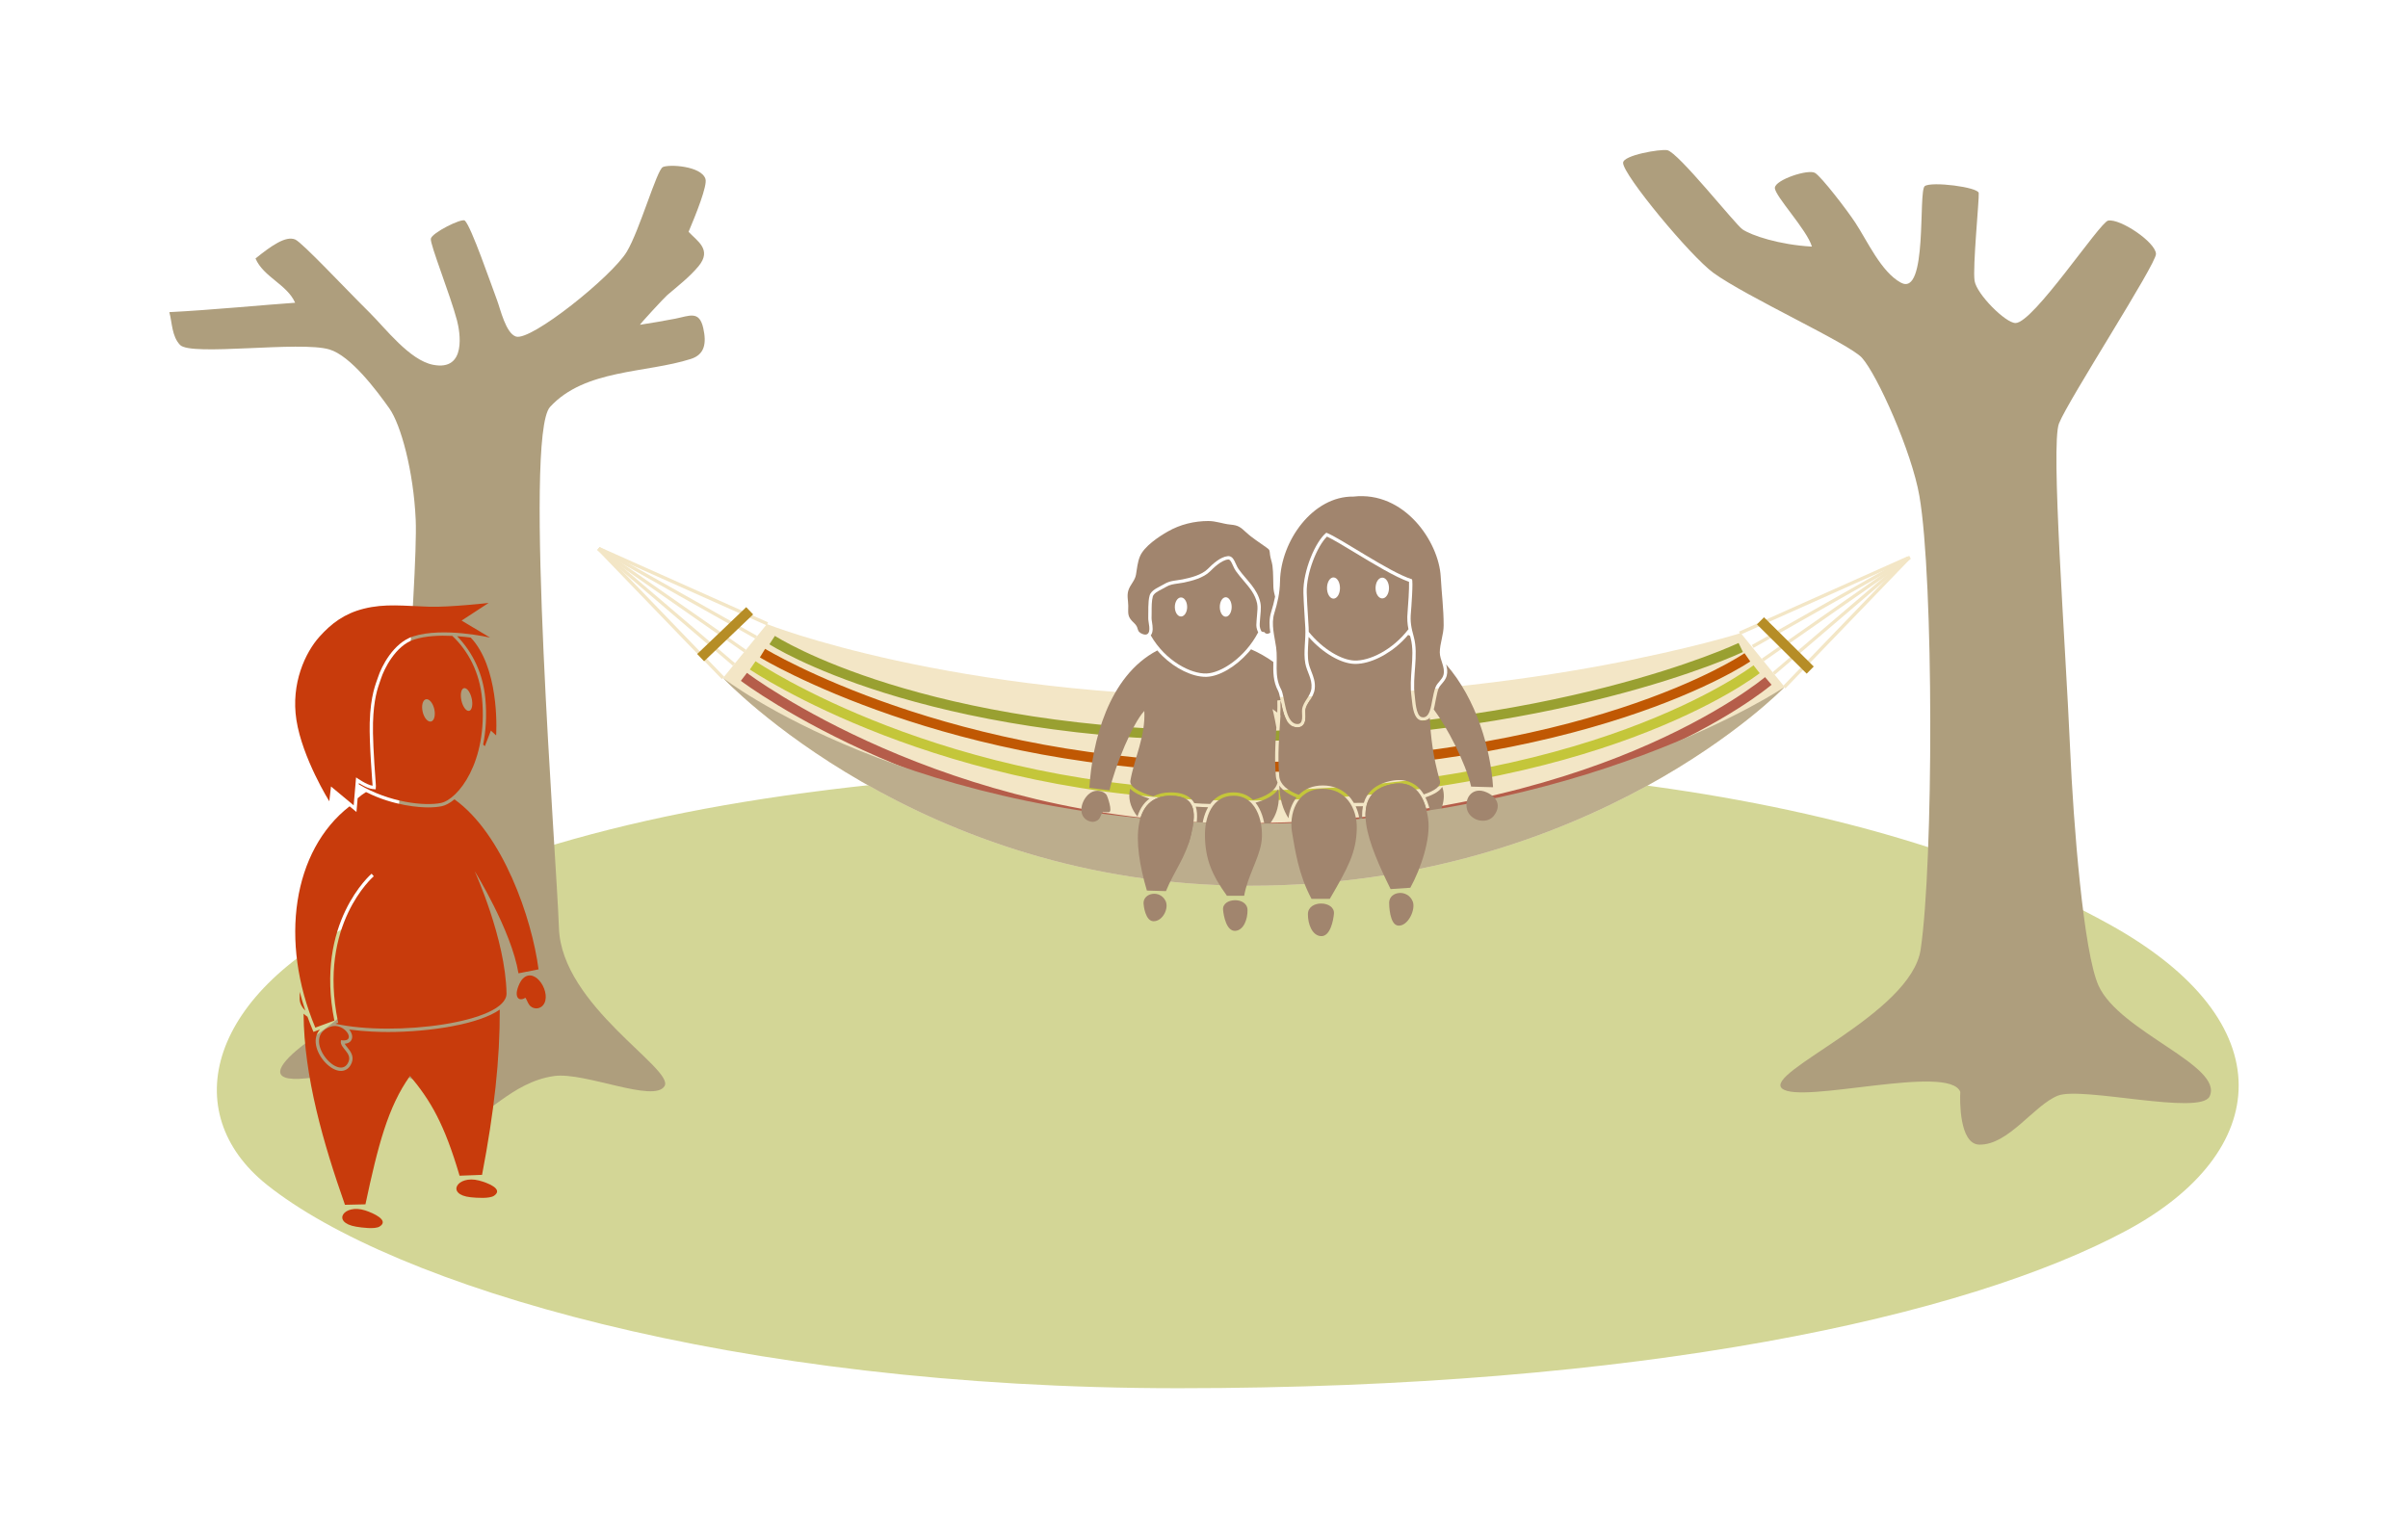 <?xml version="1.0" encoding="utf-8"?>
<!-- Generator: Adobe Illustrator 15.0.2, SVG Export Plug-In . SVG Version: 6.00 Build 0)  -->
<!DOCTYPE svg PUBLIC "-//W3C//DTD SVG 1.1//EN" "http://www.w3.org/Graphics/SVG/1.1/DTD/svg11.dtd">
<svg version="1.1" id="Layer_1" xmlns="http://www.w3.org/2000/svg" xmlns:xlink="http://www.w3.org/1999/xlink" x="0px" y="0px"
	 width="720px" height="460px" viewBox="0 0 720 460" enable-background="new 0 0 720 460" xml:space="preserve">
<path fill="#D3D696" d="M296.987,231.482c132.873-9.572,253.978,0.783,333.688,44.926c53.021,29.367,48.424,68.293,5.23,91.539
	c-48.045,25.865-145.549,47.195-283.567,47.195c-133.378,0-234.923-30.795-272.535-60.842
	c-27.039-21.605-17.824-57.859,30.807-80.672C163.542,248.803,216.259,237.291,296.987,231.482z"/>
<path fill="#AE9E7D" d="M574.281,283.936c3.865-25.969,3.926-110.696-0.369-135.596c-2.285-13.248-12.613-36.271-17.195-41.357
	c-3.793-4.211-34.529-18.209-44.398-25.383c-6.859-4.984-27.014-29.299-27.01-32.9c0.004-2.312,11.199-4.172,13.201-3.791
	c3.305,0.631,20.309,22.178,22.51,23.684c2.637,1.803,10.904,4.605,20.748,5.154c-1.453-5.02-11.119-15.152-11.078-17.562
	c0.039-2.41,10.062-5.727,12.047-4.453s9.414,10.928,11.975,14.807c3.611,5.473,7.742,14.773,13.637,17.98
	c8.133,4.426,5.143-27.379,7.16-28.859c2.016-1.479,15.949,0.301,16.137,2.053c0.186,1.754-1.867,22.25-1.238,26.27
	c0.625,3.996,9.252,12.619,12.238,12.619c5.332,0,25.227-30.178,27.693-30.631c3.639-0.668,14.225,6.484,14.307,9.965
	c0.074,3.084-26.213,43.623-29.002,50.701c-2.535,6.43,1.924,65.299,3.318,97.079c0.996,22.707,4.014,61.127,8.518,71.055
	c6.303,13.895,37.52,23.908,33.199,33.105c-2.721,5.795-38.215-3.064-45.367-0.223c-7.15,2.842-14.785,14.854-23.525,14.643
	c-5.98-0.143-5.805-13.381-5.65-15.758c-3.301-8.551-47.668,3.801-53.295-1.021C527.213,320.693,571.395,303.34,574.281,283.936z"/>
<path fill="#AE9E7D" d="M167.126,277.51c-0.691-20.928-10.686-147.055-2.659-155.815c10.413-11.361,28.716-10.062,42.106-14.354
	c4.141-1.326,4.73-4.67,3.701-9.238c-1.2-5.322-4.094-3.648-8.361-2.801c-3.305,0.656-7.179,1.285-10.534,1.816
	c-0.29,0.045,7.246-8.121,8.137-8.875c3.112-2.639,6.757-5.494,9.359-8.645c4.122-4.99-0.463-7.531-2.986-10.273
	c2.21-5.232,5.686-13.877,5.044-15.83c-1.285-3.906-10.922-4.414-12.745-3.533c-1.822,0.879-6.941,18.965-10.791,25.342
	c-4.479,7.418-28.636,26.779-33.113,25.344c-3.06-0.982-4.689-8.303-5.652-10.84c-1.702-4.486-7.782-22.225-9.654-23.84
	c-0.928-0.801-9.908,3.695-10.157,5.426c-0.249,1.732,5.767,16.662,7.815,24.395c0.884,3.334,3.024,15.279-7.135,13.303
	c-7.057-1.373-14.247-10.922-19.047-15.664c-7.111-7.023-20.096-20.936-22.199-21.809c-2.774-1.15-6.976,1.738-11.861,5.684
	c2.406,5.574,9.461,7.766,11.85,13.234c-8.254,0.549-25.196,2.193-37.614,2.809c0.88,3.279,0.718,7.145,3.182,9.789
	c3.261,3.5,35.981-1.277,44.722,1.383c6.334,1.926,14.006,12.145,17.877,17.607c3.441,4.855,7.235,18.682,7.887,33.34
	c0.736,16.582-6.623,107.088-7.702,117.417c-0.986,9.443-4.311,19.059-9.879,26.094c-4.422,5.588-11.531,9.85-17.104,14.352
	c-6.205,5.012-9.9,10.316,1.791,9.16c7.953-0.785,19.016-2.799,29.057-0.736c8.341,1.713,12.197,12.359,18.618,12.844
	c6.091,0.461,13.504-10.961,26.611-12.811c9.121-1.289,29.877,8.148,33.004,3.021C201.818,319.678,167.897,300.801,167.126,277.51z"
	/>
<g>
	<g>
		<path fill="#C83B0C" d="M106.478,366.834c1.688,0.283,5.58,0.822,6.997-0.031c3.051-1.844-1.82-4.033-4.296-4.834
			C102.827,359.912,98.95,365.572,106.478,366.834z"/>
		<path fill="#C83B0C" d="M140.764,358.041c1.701,0.174,5.622,0.475,6.98-0.469c2.931-2.025-2.065-3.91-4.587-4.557
			C136.69,351.359,133.171,357.246,140.764,358.041z"/>
	</g>
	<g>
		<path fill="#C83B0C" d="M89.621,296.588c-0.009,0.666-0.026,1.322-0.026,2.004c0.001,1.379,0.615,2.58,1.701,3.625
			C90.662,300.34,90.103,298.461,89.621,296.588z"/>
		<g>
			<g>
				<path fill="#C83B0C" d="M140.741,190.671c0.466,0.477,0.913,0.995,1.339,1.561c7.503,10.033,6.264,27.693,6.264,27.693
					l-1.568-1.445l-1.797,4.668l-0.521-0.48c0.815-4.012,1.133-8.605,0.666-13.74c-0.663-7.305-3.72-13.818-8.44-18.674
					C138.132,190.359,139.509,190.507,140.741,190.671z"/>
			</g>
		</g>
		<path fill="#C83B0C" d="M123.55,190.308c-5.917,1.889-9.516,9.042-10.54,12.262c-0.591,1.844-2.221,5.232-2.463,13.525
			c-0.181,6.195,0.871,18.746,0.864,18.867c-1.653-0.16-4.945-2.488-4.945-2.488l-0.713,8.359l-6.785-5.641l-0.507,4.432
			c0,0-8.063-12.922-9.835-24.34c-1.68-10.848,2.632-20.139,6.916-24.901c3.557-3.951,7.402-6.881,13.194-8.344
			c6.409-1.619,12.015-0.83,19.63-0.598c6.067,0.188,17.736-1.133,17.736-1.133l-8.082,5.271l8.518,5.092
			C146.539,190.673,132.562,187.425,123.55,190.308z"/>
		<path fill="#C83B0C" d="M144.147,209.016c-0.722-7.953-4.131-14.334-8.896-18.848c-3.828-0.188-8.002-0.014-11.406,1.077
			c-5.657,1.807-9.062,9.004-9.903,11.623c-0.081,0.26-0.183,0.551-0.302,0.877c-0.714,2.01-1.91,5.371-2.111,12.379
			c-0.103,3.514,0.17,9.588,0.81,18.057c0.059,0.758,0.059,0.758,0.052,0.84l-0.057,1.021l-1.018-0.1
			c-0.213-0.021-0.446-0.066-0.695-0.139c-1.039-0.291-2.341-1.012-3.314-1.609l-0.031,0.346c9.16,5.498,19.758,6.572,24.571,5.586
			C136.871,239.092,145.865,227.994,144.147,209.016z M128.875,215.77c-0.965,0.219-2.08-1.094-2.502-2.93
			c-0.414-1.84,0.025-3.508,0.98-3.725c0.961-0.217,2.078,1.092,2.498,2.934C130.27,213.887,129.832,215.551,128.875,215.77z
			 M140.281,212.582c-0.844,0.191-1.875-1.17-2.305-3.047c-0.428-1.877-0.089-3.555,0.754-3.746
			c0.844-0.191,1.875,1.174,2.304,3.049C141.462,210.715,141.118,212.391,140.281,212.582z"/>
		<g>
			<path fill="#C83B0C" d="M161.026,289.883c-1.985-15.311-10.713-40.523-25.14-50.846c-1.347,1.123-2.669,1.826-3.839,2.066
				c-1.125,0.23-2.472,0.348-4.002,0.348c-2.375,0-10.206-0.371-18.604-4.592c-0.858,0.531-1.693,1.15-2.504,1.857l-0.188,2.203
				l-0.163,1.908l-1.473-1.225l-0.55-0.457c-0.02,0.023-0.04,0.041-0.059,0.064l-0.021-0.059
				c-16.898,13.143-21.072,40.262-10.202,66.16l5.692-2.1c-5.879-29.25,10.968-43.791,11.14-43.934l0.643,0.766
				c-0.168,0.141-16.718,14.467-10.718,43.387l0.087,0.422l-0.819,0.303c17.744,3.916,51.299-0.383,51.146-9.096
				c-0.286-16.334-9.542-36.566-9.542-36.566s10.989,17.658,13.114,30.578L161.026,289.883z"/>
		</g>
	</g>
	<g>
		<path fill="#C83B0C" d="M158.186,300.406c0.207,0.301,0.461,0.568,0.811,0.771c1.131,0.658,2.516,0.441,3.368-0.561
			c2.795-3.287-2.176-11.684-6.005-7.996c-0.948,0.912-1.941,3.371-1.866,4.674c0.096,1.684,1.365,1.896,2.609,1.076
			C157.542,299.047,157.772,299.799,158.186,300.406z"/>
	</g>
	<g>
		<path fill="#C83B0C" d="M101.904,311.438c0.01-0.121,0.031-0.244,0.067-0.369c5.017,0.797,1.035-5.561-3.245-4.012
			c-9.064,3.283,2.895,17.064,5.506,10.408C105.248,314.879,101.749,313.479,101.904,311.438z"/>
		<g>
			<g>
				<path fill="#C83B0C" d="M116.002,308.619c-2.429,0-6.932-0.111-11.596-0.744c0.567,0.688,0.904,1.459,0.904,2.172
					c0,0.912-0.595,1.969-2.245,2.08c0.181,0.348,0.487,0.727,0.805,1.119c0.878,1.088,2.081,2.576,1.292,4.584
					c-0.828,2.111-2.377,2.428-3.227,2.428c-3.016,0-6.774-3.906-7.447-7.738c-0.325-1.85,0.101-3.447,1.184-4.654l-1.938,0.715
					l-0.187-0.438c-0.581-1.361-1.11-2.729-1.608-4.094c-0.423-0.285-0.815-0.586-1.169-0.906
					c0.13,18.795,5.893,38.744,12.372,57.145l6.128-0.139c3.725-17.492,6.725-29.16,13.328-38.4
					c6.214,7.469,10.266,14.365,14.82,29.842l6.717-0.254c3.621-18.926,5.36-34.49,5.297-49.428
					C143.271,306.318,128.439,308.619,116.002,308.619z"/>
			</g>
		</g>
	</g>
</g>
<g>
	<g>
		<path fill="#F3E6C6" d="M533.609,205.438c0,0-57.192,59.445-159.925,59.445c-99.139,0-157.494-62.129-157.494-62.129l13.12-16.12
			c0,0,54.86,21.85,145.872,21.85c84.838,0,145.308-19.167,145.308-19.167L533.609,205.438z"/>
		<g>
			<path fill="#99A031" d="M369.976,221.633c-94.854,0-139.486-28.674-139.926-28.963l1.649-2.506
				c0.434,0.285,44.426,28.469,138.277,28.469c94.004,0,149.315-26.086,149.864-26.35l1.301,2.703
				C520.588,195.254,464.722,221.633,369.976,221.633z"/>
			<path fill="#C05803" d="M369.976,230.939c-85.931,0-142.212-34.006-142.771-34.35l1.571-2.555
				c0.552,0.34,56.164,33.904,141.199,33.904c103.826,0,151.174-32.268,151.64-32.594l1.719,2.459
				C522.861,198.135,474.735,230.939,369.976,230.939z"/>
			<path fill="#C4C63A" d="M371.268,239.404c-0.739,0-1.474-0.002-2.218-0.006c-87.543-0.439-144.278-38.799-144.841-39.186
				l1.701-2.471c0.556,0.381,56.586,38.221,143.155,38.656c105.698,0.549,154.754-37.066,155.236-37.447l1.854,2.359
				c-0.505,0.396-12.661,9.832-38.2,19.314C464.782,229.227,425.825,239.404,371.268,239.404z"/>
			<path fill="#B55D4A" d="M370.964,249.162c-0.636,0-1.268-0.002-1.907-0.004c-87.583-0.441-146.95-45.102-147.539-45.553
				l1.823-2.383c0.582,0.445,59.198,44.5,145.731,44.936c55.176,0.27,95.373-11.611,119.389-21.633
				c26.019-10.857,39.165-21.924,39.295-22.033l1.946,2.281c-0.54,0.463-13.537,11.422-39.937,22.459
				C465.749,237.273,425.733,249.162,370.964,249.162z"/>
		</g>
		<g>
			<g>
				<path fill="#A1856E" d="M375.826,188.14c-0.247-0.793-0.179-1.633-0.117-2.373c0.015-0.172,0.028-0.34,0.037-0.504
					c0.024-0.461,0.071-0.936,0.117-1.416c0.112-1.162,0.229-2.363,0.015-3.396c-0.562-2.723-2.254-4.707-4.044-6.809
					c-0.776-0.91-1.579-1.854-2.306-2.877c-0.361-0.51-0.627-1.102-0.885-1.676c-0.498-1.107-0.836-1.779-1.354-1.779
					c-0.031,0-0.062,0.002-0.095,0.006c-2.04,0.199-4.459,2.623-5.37,3.537c-1.994,2.002-5.549,2.895-8.049,3.391
					c-0.564,0.113-1.102,0.188-1.621,0.26c-1.289,0.18-2.401,0.336-3.496,1.004c-0.372,0.227-0.779,0.436-1.209,0.658
					c-1.168,0.598-2.49,1.277-2.754,2.225c-0.35,1.26-0.35,3.078-0.348,4.682c0,0.643,0,1.252-0.021,1.814
					c-0.01,0.264,0.064,0.738,0.136,1.195c0.197,1.254,0.448,2.902-0.383,3.93c4.365,7.624,11.984,11.563,16.691,11.389
					c4.398-0.16,11.498-4.785,15.434-12.301C376.091,188.878,375.964,188.576,375.826,188.14z M353.175,184.363
					c-1.02,0.043-1.865-1.197-1.893-2.771c-0.025-1.572,0.781-2.883,1.791-2.926c1.014-0.043,1.863,1.193,1.889,2.773
					C354.991,183.011,354.187,184.318,353.175,184.363z M366.546,184.421c-0.982,0.039-1.797-1.227-1.824-2.834
					c-0.025-1.607,0.752-2.941,1.734-2.982c0.98-0.041,1.797,1.229,1.82,2.834C368.304,183.046,367.519,184.376,366.546,184.421z"/>
			</g>
		</g>
		<g>
			<g>
				<path fill="#A1856E" d="M427.013,244.822c-0.732-5.115-2.807-10.549-8.674-10.547c-0.997,0-2.104,0.156-3.33,0.498
					c-8.385,2.332-7.803,10.303-4.314,19.666c0.201,0.002,0.402,0.006,0.604,0.006c6.404,0,12.105-2.926,15.844-6.787
					C427.173,246.662,427.14,245.707,427.013,244.822z"/>
			</g>
			<g>
				<g>
					<g>
						<g>
							<path fill="#A1856E" d="M382.728,173.847c0.225-12.15,9.867-25.529,21.947-25.344c15.26-1.732,25.533,13.521,26.105,23.936
								c0.273,4.951,0.879,9.605,0.877,14.576c-0.002,2.787-1.119,5.346-1.154,8.045c-0.027,2.273,1.711,4.463,1.096,6.797
								c-0.352,1.332-1.746,2.229-2.301,3.484c-0.525,1.191-0.748,2.721-1.033,4c-0.305,1.367-0.713,5.855-3.256,5.096
								c-1.658-0.496-1.811-5.035-1.998-6.408c-0.777-5.674,1.213-12.105-0.275-17.538c-0.77-2.811-1.139-4.533-0.861-7.418
								c0.068-0.713,0.756-9.701,0.273-9.854c-6.834-2.139-21.488-12.402-25.572-13.912c-3.256,2.594-7.031,11.488-6.855,17.969
								c0.096,3.508,0.393,7.008,0.574,10.51c0.18,3.403-0.615,7.317-0.006,10.598c0.477,2.564,2.125,4.641,1.838,7.412
								c-0.26,2.525-2.449,3.873-2.795,6.346c-0.186,1.32,0.742,4.768-1.771,4.35c-3.375-0.559-3.352-8.189-4.514-10.348
								c-2.17-4.027-0.885-8.246-1.482-12.551c-0.453-3.254-1.559-6.889-0.564-10.149
								C382.001,180.166,382.663,177.427,382.728,173.847z"/>
							<g>
								<path fill="#A1856E" d="M380.043,183.154c0.519-1.697,0.927-3.203,1.214-4.715c-0.232-0.928-0.465-1.859-0.512-2.904
									c-0.086-1.98-0.008-4.211-0.26-6.197c-0.016-0.125-0.033-0.248-0.051-0.369c-0.158-1.037-0.566-2.004-0.693-3.061
									c-0.174-1.43,0.014-1.385-1.1-2.199c-1.979-1.443-4.211-2.803-6.01-4.479c-1.77-1.648-2.416-2.143-4.732-2.354
									c-2.215-0.203-4.281-1.07-6.594-1.07c-4.201,0-8.408,1.023-12.07,3.105c-2.744,1.559-7.172,4.486-8.41,7.525
									c-0.678,1.664-0.875,3.658-1.162,5.406c-0.301,1.822-1.732,2.969-2.277,4.727c-0.484,1.559-0.053,2.982-0.033,4.545
									c0.025,2.053-0.33,3.051,1.17,4.631c0.506,0.533,0.941,0.854,1.318,1.482c0.346,0.58,0.299,1.262,0.807,1.783
									c0.492,0.51,1.768,1.023,2.396,0.613c1.238-0.809,0.24-3.549,0.285-4.775c0.072-2-0.127-4.816,0.404-6.727
									c0.496-1.785,2.947-2.578,4.404-3.469c1.754-1.07,3.486-1,5.443-1.391c2.443-0.486,5.76-1.334,7.537-3.117
									c1.479-1.482,3.76-3.609,5.98-3.826c1.914-0.188,2.232,2.439,3.246,3.867c2.369,3.342,5.639,5.84,6.514,10.061
									c0.336,1.627-0.025,3.434-0.113,5.07c-0.043,0.797-0.205,1.752,0.035,2.525c0.064,0.201,0.307,0.91,0.465,1.012
									c0.029,0.02,0.844,0.297,0.693,0.066c0.5,0.766,1.188,0.725,1.885,0.291C379.536,187.191,379.435,185.146,380.043,183.154z"
									/>
							</g>
						</g>
						<path fill="#A1856E" d="M391.558,209.6c-0.564,0.871-1.098,1.693-1.236,2.682c-0.031,0.223-0.014,0.637,0.004,1.037
							c0.052,1.186,0.115,2.662-0.737,3.553c-0.286,0.299-0.802,0.656-1.634,0.656c-0.178,0-0.365-0.016-0.559-0.049
							c-0.352-0.059-0.672-0.17-0.965-0.32c2.449,2.496,5.373,5.953,8.23,10.525l5.146-4.705c-2.143-4.498-4.768-9.287-8.016-13.752
							C391.714,209.352,391.635,209.48,391.558,209.6z"/>
					</g>
					<g>
						<path fill="#A1856E" d="M420.878,182.978c0.133-1.383,0.526-7.266,0.428-8.984c-4.172-1.461-10.529-5.311-16.166-8.725
							c-3.387-2.051-6.605-4-8.372-4.799c-2.903,2.814-6.21,10.859-6.048,16.779c0.061,2.223,0.205,4.488,0.346,6.678
							c0.08,1.27,0.162,2.539,0.228,3.807c0.021,0.404,0.027,0.814,0.026,1.229c4.302,5.301,9.881,8.436,13.645,8.573
							c4.462,0.164,11.324-3.062,16.169-9.37C420.808,186.57,420.681,185.041,420.878,182.978z M398.667,179.021
							c-1.061-0.051-1.916-1.5-1.887-3.254c0.027-1.75,0.916-3.135,1.986-3.09s1.918,1.5,1.891,3.252
							C400.628,177.681,399.739,179.062,398.667,179.021z M413.249,178.955c-1.104-0.047-1.98-1.473-1.949-3.188
							c0.029-1.723,0.953-3.07,2.061-3.023c1.102,0.045,1.98,1.477,1.953,3.189C415.282,177.65,414.362,179.003,413.249,178.955z"/>
					</g>
				</g>
			</g>
		</g>
		<g>
			<g>
				<path fill="#A1856E" d="M382.513,234.914c0.105,3.982,1.095,7.203,2.75,9.783c0.255-2.131,0.964-4.365,2.39-6.193
					C385.231,237.541,383.509,236.342,382.513,234.914z"/>
			</g>
			<g>
				<path fill="#A1856E" d="M407.53,241.1c-0.561,0.01-1.122,0.018-1.684,0.018c-0.17,0-0.34-0.002-0.51-0.002
					c0.918,1.961,1.394,4.268,1.344,6.699c-0.047,2.326-0.35,4.4-0.889,6.414c1.271,0.104,2.555,0.168,3.838,0.195
					C407.681,249.125,406.805,244.66,407.53,241.1z"/>
			</g>
			<g>
				<path fill="#A1856E" d="M431.218,235.326c-0.699,1.189-2.374,2.238-5.013,3.133c0.79,1.584,1.424,3.607,1.798,6.221
					c0.086,0.596,0.123,1.225,0.141,1.869c2.93-3.508,4.277-7.586,3.189-10.918C431.299,235.523,431.253,235.432,431.218,235.326z"
					/>
			</g>
		</g>
		<g>
			<g>
				<path fill="#A1856E" d="M337.89,235.82c-0.072,0.443-0.135,0.898-0.182,1.373c-0.242,2.393,0.65,4.799,2.39,6.992
					c0.411-1.289,0.968-2.475,1.728-3.492c0.541-0.727,1.172-1.334,1.869-1.85C341.046,238.012,338.976,236.996,337.89,235.82z"/>
			</g>
			<g>
				<path fill="#A1856E" d="M382.218,235.979c-1.307,1.977-3.883,3.25-6.822,4.061c1.691,2.072,2.59,5.039,2.847,7.889
					c2.821-2.633,4.442-6.271,4.087-10.975C382.306,236.631,382.267,236.305,382.218,235.979z"/>
			</g>
			<g>
				<path fill="#A1856E" d="M361.229,241.402c-1.217-0.029-2.453-0.092-3.692-0.18c0.815,2.518,0.226,5.734-0.444,8.662
					c-0.223,0.971-0.492,1.891-0.791,2.775c0.791,0.135,1.594,0.246,2.41,0.33c0.25,0.025,0.5,0.043,0.749,0.062
					c-0.097-0.928-0.157-1.883-0.179-2.887C359.214,246.758,359.909,243.693,361.229,241.402z"/>
			</g>
		</g>
		<path fill="#BCAD8D" d="M533.609,205.438c0,0-57.192,59.445-159.925,59.445c-99.139,0-157.494-62.129-157.494-62.129
			s56.119,43.547,158.992,43.547C472.976,246.301,533.609,205.438,533.609,205.438z"/>
		<g>
			
				<rect x="176.517" y="174.861" transform="matrix(0.913 0.408 -0.408 0.913 89.436 -68.081)" fill="#F3E6C6" width="55.202" height="0.999"/>
			
				<rect x="175.434" y="176.883" transform="matrix(0.871 0.491 -0.491 0.871 113.296 -76.605)" fill="#F3E6C6" width="54.087" height="0.986"/>
			<polygon fill="#F3E6C6" points="222.469,195.096 178.642,164.488 179.207,163.685 223.033,194.293 			"/>
			<polygon fill="#F3E6C6" points="219.15,199.098 178.603,164.46 179.246,163.712 219.792,198.352 			"/>
			
				<rect x="170.706" y="182.921" transform="matrix(0.694 0.72 -0.72 0.694 192.535 -86.11)" fill="#F3E6C6" width="53.703" height="0.999"/>
		</g>
		<g>
			
				<rect x="545.183" y="150.443" transform="matrix(0.408 0.913 -0.913 0.408 485.286 -392.763)" fill="#F3E6C6" width="0.999" height="55.202"/>
			
				<rect x="546.83" y="153.016" transform="matrix(0.493 0.87 -0.87 0.493 434.401 -384.947)" fill="#F3E6C6" width="0.985" height="54.086"/>
			<polygon fill="#F3E6C6" points="527.332,197.779 526.768,196.977 570.594,166.369 571.158,167.171 			"/>
			<polygon fill="#F3E6C6" points="530.65,201.781 530.009,201.035 570.556,166.396 571.197,167.144 			"/>
			
				<rect x="551.743" y="159.253" transform="matrix(0.72 0.694 -0.694 0.72 283.649 -331.065)" fill="#F3E6C6" width="0.999" height="53.703"/>
		</g>
		
			<rect x="215.144" y="179.498" transform="matrix(0.691 0.723 -0.723 0.691 204.231 -98.014)" fill="#B68D26" width="3" height="20.276"/>
		
			<rect x="523.145" y="191.268" transform="matrix(0.711 0.704 -0.704 0.711 290.135 -319.695)" fill="#B68D26" width="20.928" height="3"/>
	</g>
	<g>
		<g>
			<g>
				<path fill="#A1856E" d="M446.476,244.174c-1.172,1.289-3.025,1.52-4.629,1.041c-1.34-0.402-2.736-1.533-3.156-3.004
					c-1.021-3.586,1.68-7.107,5.785-5.283c3.24,1.439,4.488,4.143,2.156,7.064C446.581,244.055,446.53,244.115,446.476,244.174z"/>
			</g>
		</g>
	</g>
	<g>
		<path fill="#A1856E" d="M324.149,244.551c0.348,0.408,0.816,0.748,1.422,0.988c0.914,0.361,1.836,0.301,2.65-0.277
			c0.988-0.701,0.885-1.84,1.629-2.52c0.514,0.225,1.15,0.15,1.73,0.123c1.195-0.057-0.459-4.842-0.76-5.217
			c-0.926-1.146-2.822-1.471-4.184-0.865C324.003,237.953,322.228,242.297,324.149,244.551z"/>
	</g>
	<g>
		<path fill="#A1856E" d="M391.071,273.35c0.043-4.355,8.123-4.02,7.779-0.096c-0.162,1.855-1.062,6.924-3.941,6.689
			C392.347,279.734,391.04,276.371,391.071,273.35z"/>
		<path fill="#A1856E" d="M418.112,276.809c2.908,0.182,5.26-4.857,4.299-7.23c-1.52-3.771-6.949-3.094-7.049,0.318
			C415.343,270.574,415.466,276.646,418.112,276.809z"/>
		<path fill="#A1856E" d="M395.522,235.891c-8.133,0-10.088,7.932-9.195,13.033s1.861,12.5,5.818,19.873h5.475
			c5.307-9.146,7.912-13.73,8.061-21.004C405.81,241.498,402.286,235.891,395.522,235.891z"/>
		<g>
			<path fill="#A1856E" d="M427.013,244.822c0.857,5.982-2.16,14.936-5.322,20.66l-5.895,0.396
				c-6.746-13.656-12.471-27.855-0.787-31.105C423.462,232.42,426.157,238.84,427.013,244.822z"/>
			<g>
				<g>
					<g>
						<g>
							<g>
								<path fill="#A1856E" d="M427.505,214.619c-0.482,0.545-1.111,0.904-1.943,0.904c-0.273,0-0.555-0.043-0.839-0.129
									c-1.89-0.564-2.329-3.488-2.617-6.436c-0.031-0.32-0.058-0.592-0.085-0.793c-0.359-2.621-0.152-5.383,0.047-8.053
									c0.25-3.344,0.486-6.5-0.296-9.356c-0.056-0.203-0.105-0.393-0.157-0.588c-0.191-0.098-0.377-0.203-0.572-0.297
									c-0.584,0.686-1.168,1.311-1.732,1.866c-4.213,4.133-9.716,6.803-14.018,6.803c-0.123,0-0.246-0.002-0.365-0.006
									c-4.089-0.148-9.406-3.27-13.545-7.95c-0.035-0.041-0.068-0.082-0.103-0.123c-0.026,0.581-0.058,1.159-0.093,1.729
									c-0.125,2.061-0.253,4.189,0.086,6.012c0.164,0.887,0.488,1.723,0.834,2.609c0.598,1.541,1.217,3.133,1.015,5.086
									c-0.157,1.531-0.905,2.684-1.563,3.701c-0.564,0.871-1.098,1.693-1.236,2.682c-0.031,0.223-0.014,0.637,0.004,1.037
									c0.052,1.186,0.115,2.662-0.737,3.553c-0.286,0.299-0.802,0.656-1.634,0.656c-0.178,0-0.365-0.016-0.559-0.049
									c-2.972-0.492-3.777-4.531-4.424-7.777c-0.018-0.086-0.035-0.17-0.051-0.254c0.035,1.516,0.047,3.037-0.051,4.566
									c-0.379,5.932-0.92,11.957-0.377,18.082c0.221,2.496,2.457,4.334,5.855,5.617c1.803-1.844,4.262-2.822,7.174-2.822
									c3.042,0,5.693,1.064,7.666,3.076c0.616,0.629,1.152,1.354,1.615,2.145c0.991,0.012,1.986,0.008,2.979-0.016
									c0.117-0.381,0.252-0.754,0.413-1.111c1.136-2.541,3.339-4.283,6.546-5.176c1.275-0.354,2.484-0.533,3.598-0.533
									c2.447,0,5.332,0.896,7.381,4.293c3.318-1.098,5.254-2.492,4.807-4.064C428.419,226.119,427.788,220.137,427.505,214.619z"
									/>
								<g>
									<path fill="#A1856E" d="M382.876,213.867c0.57,0.475,1.217,1.037,1.938,1.709c-0.002-0.004-0.004-0.008-0.006-0.01
										c-0.114-0.186-0.221-0.379-0.32-0.58c-0.016-0.033-0.031-0.064-0.047-0.098c-0.088-0.182-0.172-0.371-0.25-0.564
										c-0.014-0.033-0.027-0.066-0.041-0.1c-0.086-0.219-0.17-0.443-0.246-0.676c0,0,0-0.002-0.002-0.004
										c-0.158-0.48-0.297-0.979-0.42-1.482c-0.014-0.053-0.026-0.105-0.039-0.16c-0.045-0.189-0.09-0.377-0.131-0.568
										c-0.018-0.072-0.033-0.145-0.049-0.217c-0.039-0.18-0.076-0.357-0.113-0.535c-0.014-0.068-0.028-0.137-0.043-0.205
										c-0.045-0.229-0.092-0.455-0.135-0.676c-0.018-0.086-0.035-0.17-0.051-0.254
										C382.956,210.914,382.964,212.389,382.876,213.867z"/>
									<path fill="#A1856E" d="M381.497,232.184c-0.439-4.967-0.176-9.879,0.139-14.652c-0.562-3.219-1.146-5.475-1.146-5.475
										s0.532,0.344,1.423,1.035c0.048-1.27,0.034-2.525,0.009-3.621l0.982-0.107c-0.227-1.127-0.463-2.232-0.737-2.744
										c-1.527-2.834-1.482-5.725-1.438-8.518c0-0.049,0-0.1,0.002-0.146c-2.061-1.469-4.279-2.75-6.669-3.785
										c-0.251,0.309-0.507,0.613-0.771,0.912c-3.811,4.309-8.709,7.182-12.48,7.318c-0.111,0.004-0.225,0.006-0.338,0.006
										c-3.967,0-9.035-2.459-12.914-6.264c-0.496-0.486-1.007-1.033-1.52-1.629c-14.695,7.674-19.47,27.418-20.312,41.07
										l6.01,0.75c1.721-7.441,6.941-20.039,10.414-23.73c0.414,7.455-2.996,14.232-4.168,20.832
										c-0.321,1.814,2.495,3.465,6.837,4.707c1.478-0.777,3.222-1.184,5.239-1.184h0.008h0.001
										c3.036,0.002,5.228,0.818,6.511,2.43c0.2,0.252,0.367,0.523,0.52,0.801c1.582,0.123,3.184,0.201,4.775,0.229
										c0.257-0.352,0.531-0.678,0.822-0.977c1.615-1.648,3.68-2.482,6.137-2.482c2.303,0,4.254,0.76,5.814,2.258
										c3.943-1.006,6.744-2.691,7.344-5.215C381.726,233.426,381.554,232.822,381.497,232.184z"/>
								</g>
							</g>
							<path fill="#A1856E" d="M432.394,198.701c0.298,1.059,0.49,2.205,0.172,3.412c-0.252,0.955-0.875,1.688-1.425,2.334
								c-0.38,0.447-0.738,0.869-0.928,1.299c-0.359,0.812-0.569,1.855-0.773,2.863c-0.065,0.326-0.13,0.645-0.198,0.951
								c-0.037,0.164-0.075,0.379-0.119,0.627c-0.101,0.557-0.229,1.256-0.424,1.963c3.889,5.123,9.509,15.867,11.178,23.084
								l6.555,0.184C445.741,224.256,441.558,209.156,432.394,198.701z"/>
						</g>
					</g>
				</g>
			</g>
		</g>
	</g>
	<g>
		<path fill="#A1856E" d="M373.015,272.166c-0.041-4.092-7.635-3.777-7.312-0.09c0.152,1.744,1,6.51,3.705,6.289
			C371.815,278.168,373.044,275.006,373.015,272.166z"/>
		<path fill="#A1856E" d="M344.952,275.494c2.74-0.021,4.615-3.898,3.561-6.061c-1.672-3.438-6.719-2.447-6.588,0.758
			C341.95,270.828,342.46,275.514,344.952,275.494z"/>
		<path fill="#A1856E" d="M368.831,237.959c7.643,0,9.129,9.469,8.291,14.264c-0.84,4.795-4.105,9.91-5.117,15.664h-5.146
			c-4.51-6.254-6.436-10.904-6.576-17.74C360.161,244.23,362.474,237.959,368.831,237.959z"/>
		<g>
			<path fill="#A1856E" d="M356.118,249.662c-1.527,6.674-5.143,10.971-7.49,16.824l-5.705-0.166
				c-4.443-14.971-4.258-28.369,7.143-28.361C358.312,237.963,357.386,244.125,356.118,249.662z"/>
			<g>
				<g>
					<path fill="#A1856E" d="M350.065,237.959c-0.003,0-0.005,0-0.008,0c-5.154,0-8.008,2.748-9.184,7.137
						c3.131,3.381,8.307,6.145,14.428,7.379c0.307-0.898,0.59-1.822,0.816-2.812C357.386,244.125,358.312,237.963,350.065,237.959z"
						/>
				</g>
			</g>
		</g>
	</g>
</g>
</svg>
